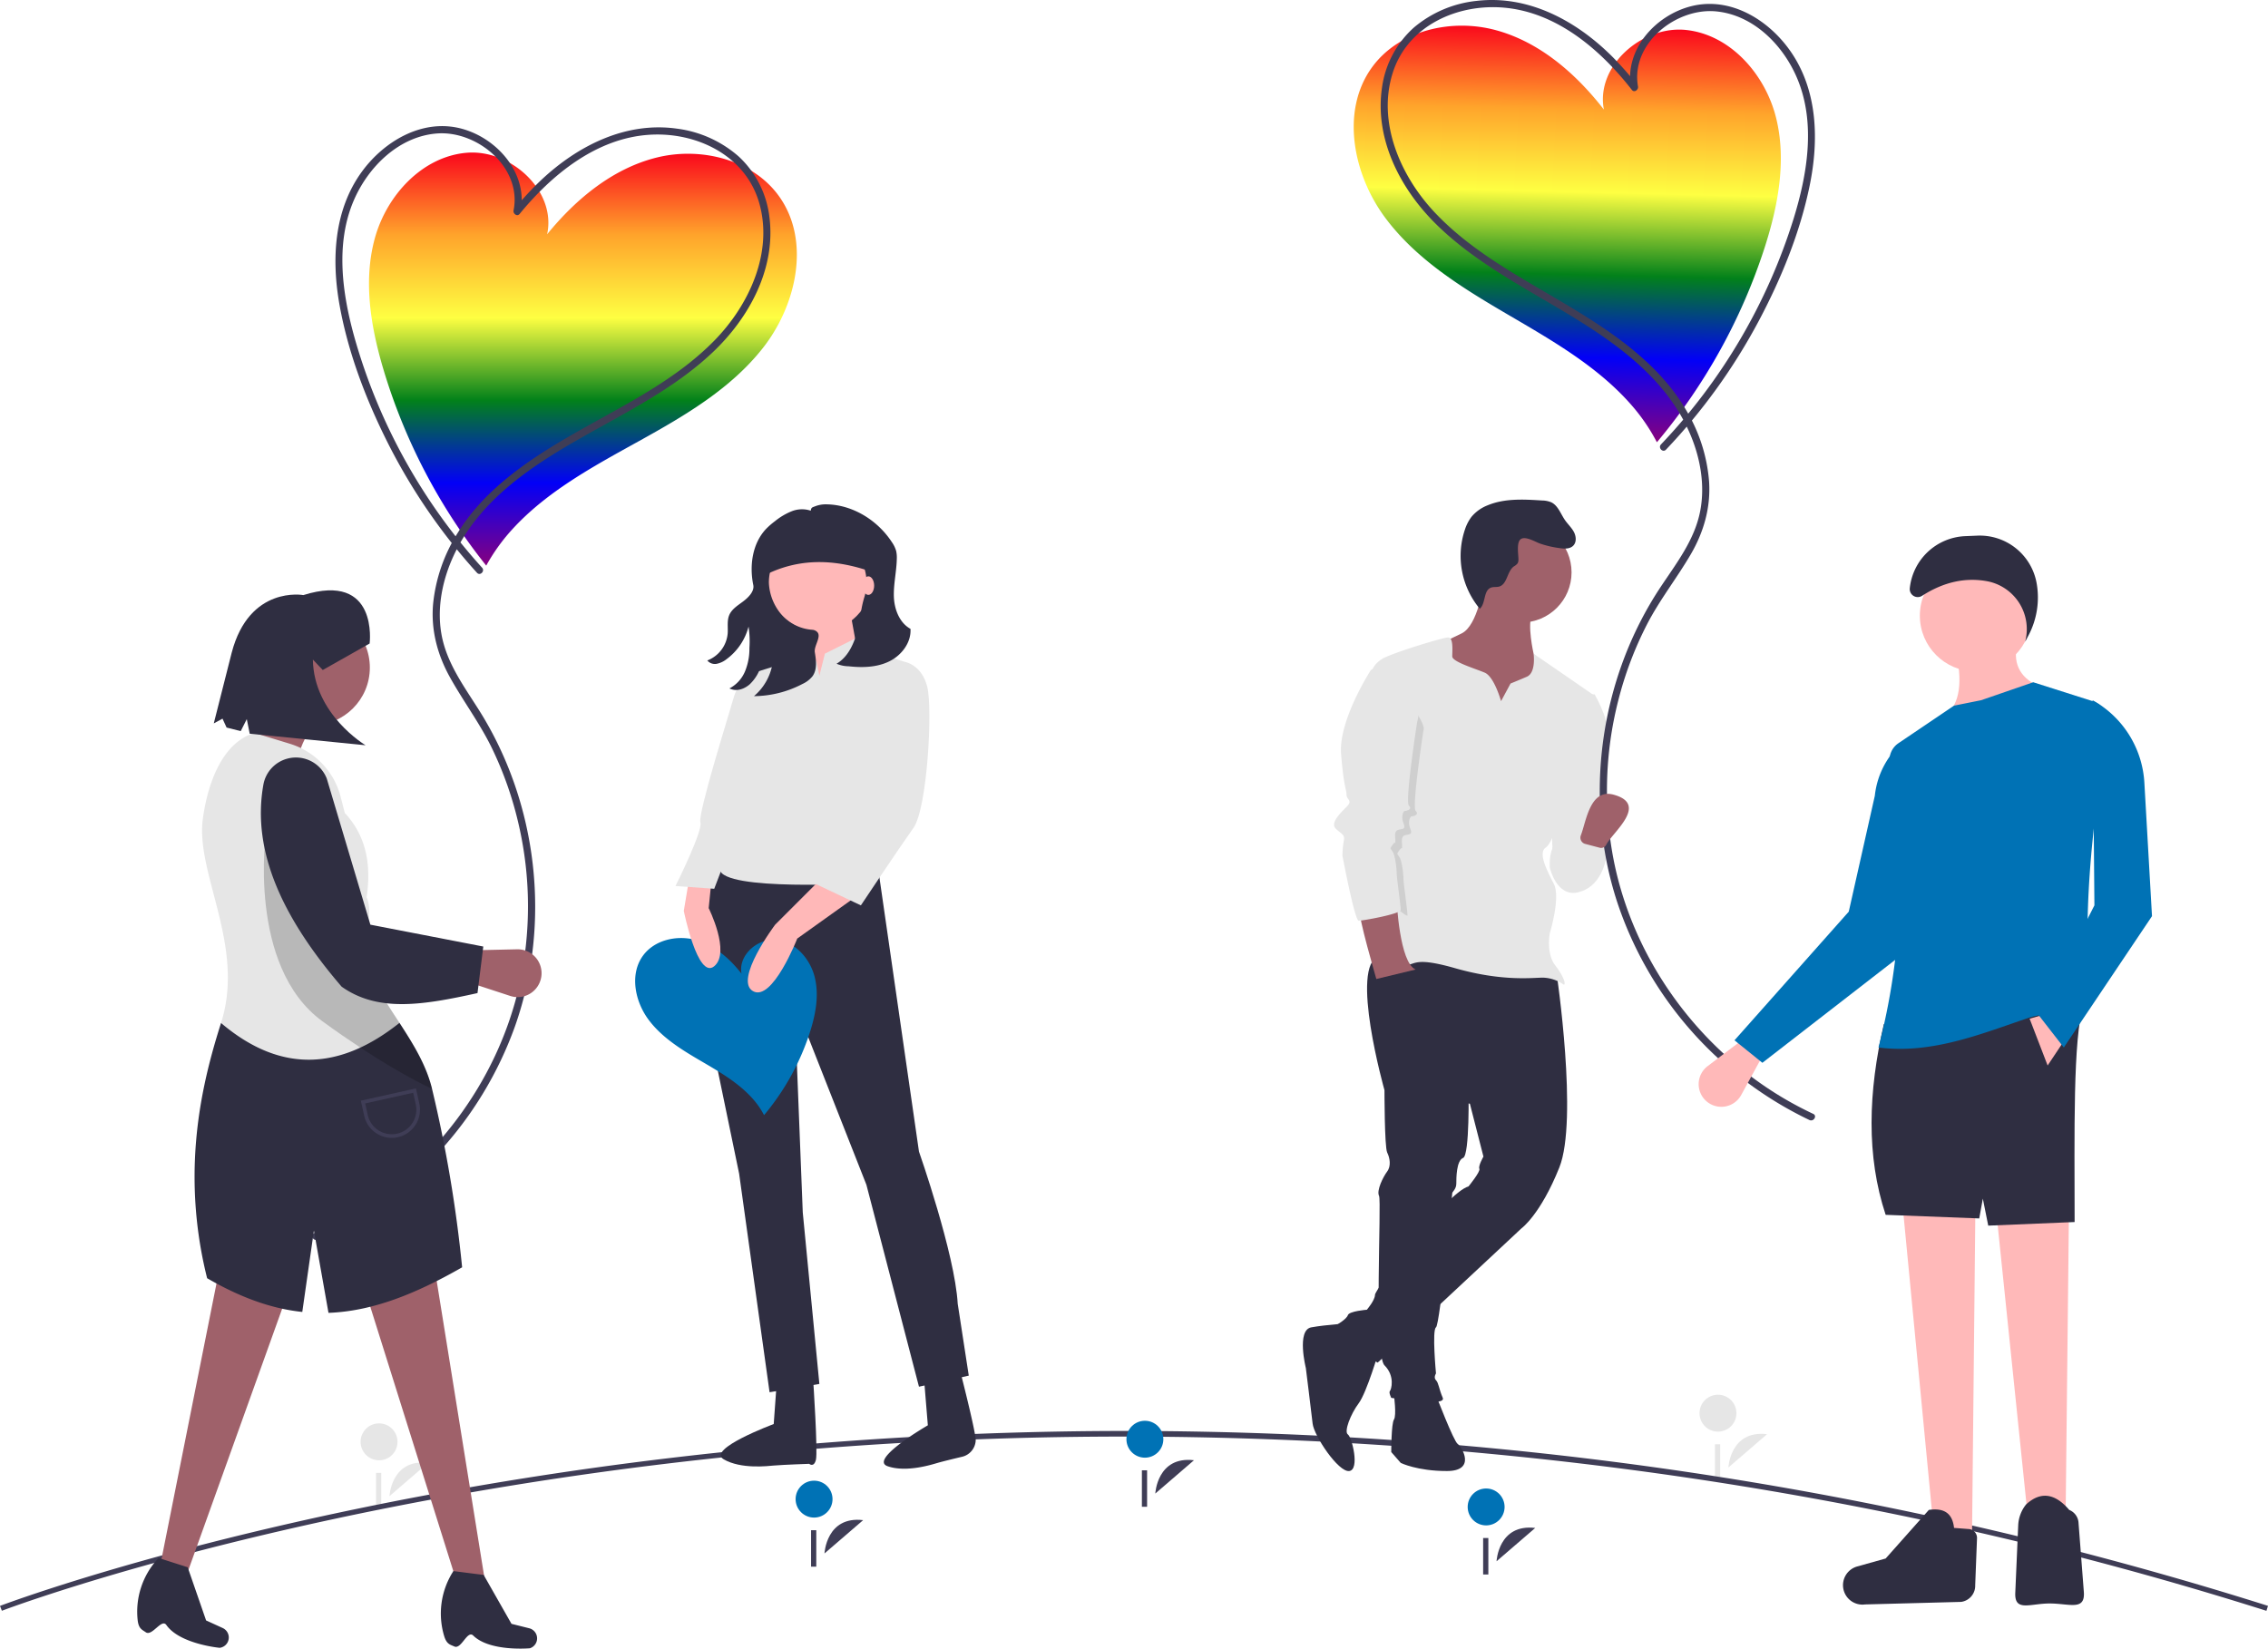 <svg id="ffa6aff0-00ba-4eb5-9366-2a4396f6f5fa" data-name="Layer 1" xmlns="http://www.w3.org/2000/svg" xmlns:xlink="http://www.w3.org/1999/xlink" width="870.661" height="633.001" viewBox="0 0 870.661 633.001"><defs><linearGradient id="aeebe0c2-b7cf-4d3f-a8d2-870d8ea6017f" x1="388.45" y1="350.669" x2="388.45" y2="192.07" gradientUnits="userSpaceOnUse"><stop offset="0" stop-color="#86007f"/><stop offset="0.2" stop-color="#0200f7"/><stop offset="0.4" stop-color="#02811a"/><stop offset="0.6" stop-color="#feff42"/><stop offset="0.8" stop-color="#ffa42b"/><stop offset="1" stop-color="#fa061c"/></linearGradient><linearGradient id="a0782f91-5da4-4298-a2b6-73a345672ee6" x1="939.26" y1="271.707" x2="939.26" y2="113.108" gradientTransform="matrix(-1, -0.024, -0.024, 1, 1709.072, 53.098)" xlink:href="#aeebe0c2-b7cf-4d3f-a8d2-870d8ea6017f"/></defs><path d="M314.181,707.956s.691-14.47,14.847-12.788" transform="translate(-164.67 -133.5)" fill="#e6e6e6"/><circle cx="145.512" cy="553.601" r="7.085" fill="#e6e6e6"/><rect x="144.359" y="565.532" width="2" height="14" fill="#e6e6e6"/><path d="M828.181,696.956s.691-14.47,14.847-12.788" transform="translate(-164.67 -133.5)" fill="#e6e6e6"/><circle cx="659.512" cy="542.601" r="7.085" fill="#e6e6e6"/><rect x="658.359" y="554.532" width="2" height="14" fill="#e6e6e6"/><path d="M1034.727,751.985C788.494,674.038,565.218,678.19,421.272,695.4,265.325,714.044,166.368,751.588,165.387,751.965l-.718-1.867c.984-.378,100.173-38.011,256.365-56.685a1486.92,1486.92,0,0,1,276.89-7.083,1444.325,1444.325,0,0,1,337.405,63.748Z" transform="translate(-164.67 -133.5)" fill="#3f3d56"/><path d="M739.181,732.956s.691-14.47,14.847-12.788" transform="translate(-164.67 -133.5)" fill="#3f3d56"/><circle cx="570.512" cy="578.601" r="7.085" fill="#0072b5"/><rect x="569.359" y="590.532" width="2" height="14" fill="#3f3d56"/><path d="M410.037,302.825c17.444-9.668,35.163-20.028,47.489-35.707,12.873-16.375,18.368-40.865,6.438-57.939-10.021-14.342-29.976-19.385-46.975-15.24s-31.229,15.953-42.281,29.517c3.617-16.671-13.966-32.768-30.96-31.291s-30.63,16.33-35.168,32.774-1.585,34.042,3.284,50.391a222.946,222.946,0,0,0,39.465,75.339,72.701,72.701,0,0,1,9.865-13.784C374.612,322.129,392.593,312.493,410.037,302.825Z" transform="translate(-164.67 -133.5)" fill="url(#aeebe0c2-b7cf-4d3f-a8d2-870d8ea6017f)"/><path d="M349.738,351.467a221.097,221.097,0,0,1-48.86-87.94c-4.786-16.975-7.59-36.275-.417-53.023,5.548-12.953,17.372-24.673,32.029-25.758,15.468-1.145,32.64,13.179,29.327,29.558-.247,1.223,1.364,2.514,2.318,1.349,12.381-15.112,29.401-29.033,49.682-30.397,18.065-1.215,37.041,7.812,42.303,26.163,5.481,19.114-3.975,39.335-17.218,52.851-14.69,14.993-33.813,24.346-51.862,34.557-17.759,10.047-35.821,21.649-46.744,39.408a62.626,62.626,0,0,0-9.367,27.191c-.858,9.979,1.639,19.414,6.469,28.115,5.131,9.242,11.476,17.668,16.11,27.211a137.738,137.738,0,0,1,10.332,29.57,139.585,139.585,0,0,1,.09,61.9c-8.515,37.143-33.358,69.833-66.422,88.639a136.707,136.707,0,0,1-12.305,6.186c-1.629.72-.219,3.111,1.4,2.395a142.448,142.448,0,0,0,75.82-82.042c13.989-39.71,8.626-85.464-13.752-121.062-5.857-9.317-12.622-18.351-14.55-29.451-1.767-10.171.409-20.781,4.704-30.06,9.197-19.871,27.427-32.788,45.841-43.449,18.409-10.658,38.075-19.888,53.676-34.671,13.888-13.16,24.134-31.937,21.729-51.609a37.776,37.776,0,0,0-11.794-23.49,44.443,44.443,0,0,0-23.758-10.716c-19.66-2.772-38.089,6.556-52.101,19.741a116.536,116.536,0,0,0-10.242,11.058l2.318,1.349c2.991-14.784-8.761-28.367-22.523-32.106-14.965-4.066-29.8,4.682-38.423,16.543-10.771,14.815-11.652,33.813-8.504,51.281,3.266,18.12,10.028,35.861,18.241,52.289a225.103,225.103,0,0,0,34.495,50.379c1.201,1.326,3.157-.64,1.961-1.961Z" transform="translate(-164.67 -133.5)" fill="#3f3d56"/><polygon points="186.338 608.116 176.44 610.925 137.551 487.083 166.088 482.163 186.338 608.116" fill="#9f616a"/><polygon points="70.169 608.828 60.381 606.73 85.701 479.822 113.234 488.792 70.169 608.828" fill="#9f616a"/><path d="M339.08,765.673c2.71,1.237,4.98-6.429,7.266-4.183,6.394,6.284,21.734,4.875,21.734,4.875A3.997,3.997,0,0,0,370.6,761.156h0a3.997,3.997,0,0,0-2.773-2.474l-6.8-1.7-10.678-18.778-11.637-1.473-.294.481a30.004,30.004,0,0,0-3.215,24.534C336.17,764.847,337.488,764.946,339.08,765.673Z" transform="translate(-164.67 -133.5)" fill="#2f2e41"/><path d="M220.622,760.209c2.438,1.711,6.071-5.411,7.908-2.784,5.138,7.347,20.477,8.765,20.477,8.765a3.997,3.997,0,0,0,3.429-4.661h0a3.997,3.997,0,0,0-2.274-2.939l-6.375-2.914-7.066-20.413-11.172-3.575-.377.419a30.004,30.004,0,0,0-7.645,23.533C217.912,758.866,219.189,759.204,220.622,760.209Z" transform="translate(-164.67 -133.5)" fill="#2f2e41"/><path d="M318.026,526.249c5.212,8.015,10.264,16.11,12.499,25.322a509.628,509.628,0,0,1,11.55,68.517c-18.108,10.389-33.818,16.353-49.164,17.381-.714.048-1.426.081-2.138.107L285.178,605.993l-4.463,31.235c-2.21-.235-4.423-.57-6.647-1.018-9.62-1.93-19.415-5.873-29.882-11.928a159.719,159.719,0,0,1-4.677-45.69c.86-20.562,5.509-38.167,10.012-52.304Z" transform="translate(-164.67 -133.5)" fill="#2f2e41"/><path d="M279.589,433.128l-24.6-8.364c8.899-8.712,12.534-18.278,8.856-29.028l27.552,4.92C284.859,413.256,276.299,420.844,279.589,433.128Z" transform="translate(-164.67 -133.5)" fill="#9f616a"/><path d="M318.026,526.249c-22.378,17.801-45.16,19.853-68.505.041,9.411-29.546-9.788-57.33-6.992-78.305,1.745-13.086,7.187-29.294,19.842-33.063l13.592,4.153a28.791,28.791,0,0,1,19.471,20.331l1.608,6.257c7.782,8.278,10.375,19.157,8.355,32.364,1.706,3.747.923,8.474.14,13.207-.741,4.503-1.482,9.012-.084,12.683,3.009,7.891,7.856,15.079,12.573,22.332" transform="translate(-164.67 -133.5)" fill="#e6e6e6"/><circle cx="119.839" cy="256.332" r="22.14" fill="#9f616a"/><path d="M360.535,515.893l-15.51-5.077,1.131-12.446,17.03-.378a9.179,9.179,0,0,1,9.271,10.609v0A9.179,9.179,0,0,1,360.535,515.893Z" transform="translate(-164.67 -133.5)" fill="#9f616a"/><path d="M330.525,551.571c-6.411-3.006-21.003-10.585-42.082-25.945-29.029-21.156-21.646-72.817-21.646-72.817l38.74,38.425c-.741,4.503-1.482,9.012-.084,12.683C311.788,520.529,326.267,534.022,330.525,551.571Z" transform="translate(-164.67 -133.5)" opacity="0.2"/><path d="M347.978,514.801c-21.004,4.654-38.187,7.444-52.153-2.46C273.676,486.582,261.088,460.721,265.8,434.679a12.627,12.627,0,0,1,9.165-9.888h0a12.701,12.701,0,0,1,15.153,7.663l16.734,56.082,43.347,8.39Z" transform="translate(-164.67 -133.5)" fill="#2f2e41"/><path d="M315.059,570.396a10.856,10.856,0,0,1-10.578-8.487l-1.289-5.802,21.158-4.7,1.288,5.801a10.838,10.838,0,0,1-8.229,12.93h0A10.852,10.852,0,0,1,315.059,570.396Zm-10.198-13.227.986,4.437a9.438,9.438,0,0,0,18.427-4.095l-.985-4.436Z" transform="translate(-164.67 -133.5)" fill="#3f3d56"/><path d="M306.568,380.578s3.554-27.661-25.446-18.59c0,0-20.712-3.8-27.505,22.108l-6.878,27.158,3.352-1.824,1.563,3.416,5.432,1.376,2.324-4.613,1.124,5.602,44.488,4.435s-19.925-11.784-20.241-32.903l3.795,4.011Z" transform="translate(-164.67 -133.5)" fill="#2f2e41"/><polygon points="290.65 213.266 340.172 213.266 334.297 265.31 290.65 264.226 290.65 213.266" fill="#2f2e41"/><path d="M440.981,464.13c-14.87,5.311-5.311,58.417-5.311,58.417L448.416,584.15l11.683,83.908,19.118-3.186-6.373-65.852L469.658,518.298l27.615,70.1,20.18,77.535,19.118-4.248-4.249-27.615c-1.062-19.118-14.87-58.417-14.87-58.417l-15.932-110.461Z" transform="translate(-164.67 -133.5)" fill="#2f2e41"/><path d="M532.234,655.82s7.177,27.644,6.993,30.825l-.006.095a6.774,6.774,0,0,1-5.243,6.101c-3.049.722-7.078,1.698-9.236,2.31-2.044.579-12.035,3.86-19.335,1.31s15.451-15.703,15.451-15.703L518.732,654.906Z" transform="translate(-164.67 -133.5)" fill="#2f2e41"/><path d="M476.84,663.348s1.84,27.579,1.051,30.667-2.584,1.533-2.584,1.533-9.713.328-13.615.657c-2.117.178-12.551,1.489-19.229-2.409s19.229-13.523,19.229-13.523l1.791-24.719Z" transform="translate(-164.67 -133.5)" fill="#2f2e41"/><circle cx="314.547" cy="222.294" r="20.18" fill="#ffb8b8"/><polygon points="308.175 236.101 312.423 265.841 330.479 257.344 326.23 233.977 308.175 236.101" fill="#ffb8b8"/><path d="M478.155,387.657l-3.554-5.758-3.881,4.695-16.994,5.311-4.249,25.491c-1.062,6.373,2.124,18.056,2.124,18.056s-11.683,23.367-10.621,31.864S496.211,472.627,496.211,472.627l15.932-84.97-13.808-4.248-4.248-5.311-12.745,6.373-2.124,8.497Z" transform="translate(-164.67 -133.5)" fill="#e6e6e6"/><path d="M502.72,340.488h0a6.277,6.277,0,0,0-6.277-6.277H466.18a7.945,7.945,0,0,0-7.945,7.945v12.199c14.499-7.343,29.385-6.052,44.485,0Z" transform="translate(-164.67 -133.5)" fill="#2f2e41"/><path d="M433.515,540.739c-7.317-4.286-14.745-8.868-19.826-15.658-5.306-7.09-7.395-17.556-2.152-24.693,4.404-5.995,12.938-7.937,20.121-6.004s13.113,7.097,17.674,12.974c-1.369-7.123,6.267-13.787,13.476-12.988s12.855,7.251,14.618,14.286.33,14.486-1.905,21.386a94.794,94.794,0,0,1-17.536,31.626,30.912,30.912,0,0,0-4.054-5.959C448.378,549.302,440.832,545.025,433.515,540.739Z" transform="translate(-164.67 -133.5)" fill="#0072b5"/><path d="M480.279,470.503,462.223,488.559s-15.932,21.242-8.497,25.491,16.994-20.18,16.994-20.18l22.305-15.932Z" transform="translate(-164.67 -133.5)" fill="#ffb8b8"/><path d="M437.794,471.565l-1.062,10.621s8.497,16.994,2.124,22.305S427.173,483.248,427.173,483.248l2.124-12.745Z" transform="translate(-164.67 -133.5)" fill="#ffb8b8"/><path d="M501.522,416.335,496.211,447.136,474.969,471.565l20.18,9.559s14.87-22.305,20.18-29.739,7.435-45.671,5.311-54.168-8.497-9.559-8.497-9.559l-3.186,2.124Z" transform="translate(-164.67 -133.5)" fill="#e6e6e6"/><path d="M455.85,430.142l-8.497,22.305-8.497,22.305-14.87-1.062s10.621-21.242,9.559-24.429,10.621-40.361,12.745-47.796,7.435-9.559,7.435-9.559l8.497,2.124Z" transform="translate(-164.67 -133.5)" fill="#e6e6e6"/><path d="M505.991,387.464c-4.759,2.309-10.289,2.437-15.547,1.858a12.16,12.16,0,0,1-4.633-.981c4.19-2.428,6.455-7.177,7.792-11.832a49.923,49.923,0,0,0,1.522-7.392,37.624,37.624,0,0,1,1.365-6.354,18.749,18.749,0,1,0-36.657-5.564,20.094,20.094,0,0,0,3.346,10.304,17.38,17.38,0,0,0,13.237,7.802,2.929,2.929,0,0,1,1.964.844c1.767,1.773-1.318,5.342-.908,7.811.519,3.122.957,6.624-.894,9.192a10.554,10.554,0,0,1-3.825,2.945,40.741,40.741,0,0,1-18.647,4.696,20.912,20.912,0,0,0,7.093-12.312,20.063,20.063,0,0,0-2.518-13.678,37.022,37.022,0,0,1-1.784,14.051,16.19,16.19,0,0,1-4.458,7.428c-2.226,1.897-5.121,2.83-7.747,1.543a13.071,13.071,0,0,0,6.018-6.627,22.829,22.829,0,0,0,1.655-8.927,36.561,36.561,0,0,0-.338-8.173,22.535,22.535,0,0,1-8.401,12.465,8.948,8.948,0,0,1-3.789,1.804,3.768,3.768,0,0,1-3.636-1.279,12.244,12.244,0,0,0,7.811-10.288c.19-2.404-.329-4.941.617-7.159.983-2.306,3.296-3.691,5.298-5.199s4.422-3.879,3.918-6.334c-1.551-7.553-.318-16.103,5.037-21.651a28.987,28.987,0,0,1,3.249-2.813,24.863,24.863,0,0,1,6.427-3.827,10.708,10.708,0,0,1,7.349-.234c.201-1.286.543-1.235,1.591-1.655a11.231,11.231,0,0,1,4.279-.787c10.133.094,19.754,6.059,25.288,14.539a11.381,11.381,0,0,1,1.628,3.369,11.217,11.217,0,0,1,.252,2.959c-.093,4.854-1.27,9.658-1.128,14.511.141,4.853,2.122,10.099,6.378,12.436C514.533,380.237,510.75,385.154,505.991,387.464Z" transform="translate(-164.67 -133.5)" fill="#2f2e41"/><ellipse cx="333.352" cy="224.849" rx="2.226" ry="3.561" fill="#ffb8b8"/><path d="M608.181,706.956s.691-14.47,14.847-12.788" transform="translate(-164.67 -133.5)" fill="#3f3d56"/><circle cx="439.512" cy="552.601" r="7.085" fill="#0072b5"/><rect x="438.359" y="564.532" width="2" height="14" fill="#3f3d56"/><path d="M481.181,729.956s.691-14.47,14.847-12.788" transform="translate(-164.67 -133.5)" fill="#3f3d56"/><circle cx="312.512" cy="575.601" r="7.085" fill="#0072b5"/><rect x="311.359" y="587.532" width="2" height="14" fill="#3f3d56"/><path d="M694.072,651.993s-4.684,16.133-7.806,20.297-5.725,10.929-4.163,11.97,4.684,13.531.52,14.052-13.531-13.531-14.052-18.215-2.602-21.338-2.602-21.338-3.643-14.572,2.082-15.613,14.572-1.561,14.572-1.561Z" transform="translate(-164.67 -133.5)" fill="#2f2e41"/><path d="M715.93,669.168s6.766,17.695,8.327,18.735,7.286,10.409-4.163,10.409-17.695-3.123-17.695-3.123l-3.643-4.163s0-10.929,1.041-12.49,0-9.368,0-9.368Z" transform="translate(-164.67 -133.5)" fill="#2f2e41"/><path d="M762.249,507.314s8.327,56.206,1.041,74.422-14.572,23.419-14.572,23.419l-55.166,51.523s-17.174-8.847-15.613-14.572c0,0,3.643-2.082,4.163-3.643s7.286-2.082,7.286-2.082,3.123-3.643,3.123-5.725,27.062-39.032,35.91-41.634c0,0,4.684-5.725,4.163-6.766s1.561-4.684,1.561-4.684l-5.204-20.297-32.787-5.204s-13.531-47.88-2.082-51.523S762.249,507.314,762.249,507.314Z" transform="translate(-164.67 -133.5)" fill="#2f2e41"/><path d="M697.195,543.744l-1.041,8.327s0,21.858,1.041,23.94,1.561,5.204,0,7.286-4.163,7.286-3.123,9.368-2.082,60.89,2.082,65.054,2.602,9.368,2.082,9.888.52,2.602.52,2.602,21.338,3.643,19.776,0-1.561-5.725-2.602-6.766,0-2.602,0-2.602-1.561-16.654,0-17.695,6.245-51.002,6.245-51.523,1.561-1.561,1.561-3.643,0-8.847,2.602-9.888,2.082-26.542,2.082-26.542Z" transform="translate(-164.67 -133.5)" fill="#2f2e41"/><path d="M734.145,357.95s-2.082,15.613-8.327,18.735-10.409,4.684-10.409,4.684l5.204,18.215,2.082,15.613h23.94l13.011-10.409-4.163-17.174-2.082-3.123s-2.602-11.449-.52-15.092S734.145,357.95,734.145,357.95Z" transform="translate(-164.67 -133.5)" fill="#9f616a"/><path d="M744.554,395.942l-3.643,6.766s-2.602-9.368-6.245-10.929-12.49-4.163-12.49-6.245.52-7.286-1.561-7.286-22.378,6.245-25.501,8.327-3.643,4.163-3.643,4.163l5.725,59.849S688.868,478.69,691.47,489.619s4.684,12.49,10.929,14.052,2.602-3.643,20.817,1.561,29.665,3.643,33.828,3.643a14.563,14.563,0,0,1,7.806,2.602c1.041.52.52-2.602-3.123-7.286s-2.082-12.49-2.082-12.49,4.163-13.531,1.561-18.735-6.245-11.97-3.123-14.052,7.286-17.695,7.286-17.695l11.449-40.594-23.419-16.133s1.041,7.286-2.602,8.847S744.554,395.942,744.554,395.942Z" transform="translate(-164.67 -133.5)" fill="#e6e6e6"/><path d="M773.698,400.105h3.123s5.204,8.847,5.204,15.092-2.602,41.634-2.602,41.634l-15.092,15.613-3.643-11.97L759.646,433.933Z" transform="translate(-164.67 -133.5)" fill="#e6e6e6"/><path d="M765.371,455.271s17.174-4.684,16.654,2.602-3.123,16.133-11.449,18.215-10.929-9.368-10.929-9.368S758.606,456.312,765.371,455.271Z" transform="translate(-164.67 -133.5)" fill="#e6e6e6"/><path d="M700.838,479.21s1.041,23.94,7.286,26.542l-15.092,3.643s-7.286-24.981-6.245-26.022S700.838,479.21,700.838,479.21Z" transform="translate(-164.67 -133.5)" fill="#9f616a"/><path d="M696.935,397.763l-3.383-4.944s-12.49,19.256-11.449,32.267,2.082,13.531,2.082,15.613,2.602,2.082,0,4.684-6.245,6.245-4.163,8.327,3.643,2.082,3.123,4.684a34.411,34.411,0,0,0-.52,5.725s4.424,8.587,5.985,8.587,16.394,13.791,16.394,12.23-1.561-12.49-1.561-14.052-.52-6.766-1.561-8.327-1.041-1.041,0-2.602,1.041,0,1.041-1.561-.52-3.643,1.041-4.163,3.123,0,2.082-2.602,0-4.684.52-4.684,3.123-.52,1.561-2.082,3.123-31.746,3.123-31.746S710.466,405.57,696.935,397.763Z" transform="translate(-164.67 -133.5)" opacity="0.1"/><path d="M699.797,386.574l-8.847,4.163s-12.49,19.256-11.449,32.267,2.082,13.531,2.082,15.613,2.602,2.082,0,4.684-6.245,6.245-4.163,8.327,3.643,2.082,3.123,4.684a34.411,34.411,0,0,0-.52,5.725s4.684,24.981,6.245,24.981,16.133-2.602,16.133-4.163-1.561-12.49-1.561-14.052-.52-6.766-1.561-8.327-1.041-1.041,0-2.602,1.041,0,1.041-1.561-.52-3.643,1.041-4.163,3.123,0,2.082-2.602,0-4.684.52-4.684,3.123-.52,1.561-2.082,3.123-31.746,3.123-31.746S713.328,394.38,699.797,386.574Z" transform="translate(-164.67 -133.5)" fill="#e6e6e6"/><circle cx="584.048" cy="219.767" r="19.256" fill="#9f616a"/><path d="M755.793,342.176a37.935,37.935,0,0,0,7.403,1.748c1.896.296,4.116.447,5.449-.934,1.308-1.355,1.096-3.616.204-5.275s-2.321-2.96-3.394-4.508c-1.686-2.436-2.682-5.665-5.378-6.892a9.893,9.893,0,0,0-3.5-.654c-6.997-.446-14.28-.848-20.76,1.83a15.28,15.28,0,0,0-6.266,4.458,16.639,16.639,0,0,0-2.505,4.857,31.695,31.695,0,0,0,5.702,30.435c2.362-2.128,1.335-7.044,4.323-8.128.98-.356,2.089-.108,3.093-.39,3.156-.885,2.997-5.762,5.625-7.722a5.017,5.017,0,0,0,1.496-1.229,3.058,3.058,0,0,0,.291-1.55c.019-1.827-.839-6.468.904-7.72C750.253,339.226,754.088,341.561,755.793,342.176Z" transform="translate(-164.67 -133.5)" fill="#2f2e41"/><path d="M743.179,254.079c-17.21-10.08-34.678-20.858-46.628-36.825-12.48-16.676-17.392-41.29-5.06-58.076,10.359-14.1,30.428-18.667,47.323-14.12s30.841,16.691,41.568,30.513c-3.22-16.752,14.74-32.427,31.695-30.547s30.234,17.053,34.38,33.6.776,34.07-4.48,50.299a222.946,222.946,0,0,1-41.243,74.381,72.701,72.701,0,0,0-9.535-14.014C778.135,274.219,760.388,264.159,743.179,254.079Z" transform="translate(-164.67 -133.5)" fill="url(#a0782f91-5da4-4298-a2b6-73a345672ee6)"/><path d="M802.306,304.139a221.096,221.096,0,0,0,50.935-86.755c5.188-16.857,8.449-36.085,1.676-52.998-5.239-13.081-16.781-25.079-31.409-26.511-15.437-1.512-32.944,12.4-30.02,28.853.218,1.229-1.423,2.481-2.349,1.294-12.019-15.402-28.703-29.723-48.946-31.569-18.031-1.644-37.216,6.93-42.912,25.151-5.933,18.978,3.04,39.418,15.958,53.245,14.33,15.338,33.225,25.142,51.027,35.779,17.515,10.466,35.297,22.493,45.795,40.507a62.626,62.626,0,0,1,8.719,27.406c.621,9.996-2.099,19.369-7.135,27.954-5.349,9.118-11.893,17.391-16.752,26.821A137.737,137.737,0,0,0,785.861,402.632a139.585,139.585,0,0,0-1.56,61.881c7.63,37.334,31.69,70.606,64.298,90.192a136.706,136.706,0,0,0,12.155,6.477c1.611.759.145,3.115-1.456,2.361a142.448,142.448,0,0,1-73.85-83.819c-13.041-40.031-6.594-85.645,16.623-120.701,6.076-9.175,13.054-18.046,15.246-29.097,2.008-10.126.084-20.785-3.989-30.163-8.723-20.084-26.641-33.431-44.796-44.526-18.151-11.092-37.592-20.787-52.837-35.936-13.572-13.486-23.369-32.501-20.497-52.11a37.776,37.776,0,0,1,12.349-23.204,44.443,44.443,0,0,1,24.006-10.149c19.72-2.304,37.922,7.459,51.618,20.973a116.534,116.534,0,0,1,9.977,11.298l-2.349,1.294c-2.639-14.851,9.433-28.151,23.279-31.562,15.057-3.71,29.68,5.389,38.02,17.451,10.417,15.066,10.846,34.081,7.284,51.469-3.696,18.038-10.877,35.613-19.478,51.841a225.103,225.103,0,0,1-35.681,49.545c-1.232,1.297-3.141-.715-1.914-2.007Z" transform="translate(-164.67 -133.5)" fill="#3f3d56"/><path d="M778.767,458.988a2.181,2.181,0,0,0,2.509-1.132c2.392-4.782,16.458-15.536,2.831-19.238C775,436.143,773.57,449.085,771.544,454.218a2.479,2.479,0,0,0,1.676,3.31Z" transform="translate(-164.67 -133.5)" fill="#9f616a"/><path d="M819.787,556.356l0,0a8.694,8.694,0,0,0,13.311-2.417l9.17-16.8-6.935-5.749L820.216,542.843A8.694,8.694,0,0,0,819.787,556.356Z" transform="translate(-164.67 -133.5)" fill="#ffb9b9"/><path d="M830.523,532.931l10.708,8.636,58.376-45.25-3.454-78.756h0a31.806,31.806,0,0,0-11.76,21.487l-10.002,44.489Z" transform="translate(-164.67 -133.5)" fill="#0072b5"/><polygon points="778.461 582.505 792.969 582.505 794.351 455.39 765.335 455.39 778.461 582.505" fill="#ffb9b9"/><polygon points="742.537 589.414 757.045 589.414 758.427 454.008 729.411 452.626 742.537 589.414" fill="#ffb9b9"/><path d="M888.554,599.943l35.924,1.382,1.382-7.599,2.073,10.363,33.161-1.382c-.006-33.6-.723-70.727,3.454-83.592l-76.684,7.599C881.824,552.746,881.08,577.408,888.554,599.943Z" transform="translate(-164.67 -133.5)" fill="#2f2e41"/><path d="M951.485,749.166h0c7.755,0,13.835,3.011,13.128-4.712L962.605,718.341a5.708,5.708,0,0,0-3.585-5.1h0q-8.29-9.718-16.58-2.073h0a13.758,13.758,0,0,0-2.996,7.872l-1.125,25.934C937.931,752.513,943.937,749.166,951.485,749.166Z" transform="translate(-164.67 -133.5)" fill="#2f2e41"/><path d="M880.667,749.532l36.872-.976a6.25,6.25,0,0,0,5.388-6.38l.695-18.018a3.411,3.411,0,0,0-3.145-3.571l-5.67-.436c-.672-6.169-4.428-7.666-9.672-6.908l-16.58,18.653-10.926,3.059a7.463,7.463,0,0,0-5.368,8.293v0A7.463,7.463,0,0,0,880.667,749.532Z" transform="translate(-164.67 -133.5)" fill="#2f2e41"/><circle cx="758.427" cy="236.392" r="21.416" fill="#ffb9b9"/><path d="M912.043,407.888l36.615-10.363c-8.189-3.185-11.35-8.742-9.672-16.58H914.806C917.915,392.753,917.927,402.389,912.043,407.888Z" transform="translate(-164.67 -133.5)" fill="#ffb9b9"/><path d="M885.791,535.694c20.664,2.641,39.702-5.36,57.686-11.399,8.119-2.726,16.297.12,23.834-4.49-3.259-32.102-.095-68.261,6.828-106.795a9.131,9.131,0,0,0-6.208-10.326l-22.727-7.231L925.169,402.361l-10.363,2.073-21.339,14.418a7.801,7.801,0,0,0-3.321,7.793A255.765,255.765,0,0,1,885.791,535.694Z" transform="translate(-164.67 -133.5)" fill="#0072b5"/><polygon points="779.152 391.141 786.061 409.103 792.969 398.74 783.988 389.759 779.152 391.141" fill="#ffb9b9"/><path d="M902.545,362.255c8.327-5.344,16.631-7.105,24.914-5.601a18.709,18.709,0,0,1,14.687,23.054l-.052.201,1.238-2.327a31.251,31.251,0,0,0,3.182-20.143v0a22.171,22.171,0,0,0-22.753-18.276l-4.66.194A22.336,22.336,0,0,0,897.814,359.375v0A3.069,3.069,0,0,0,902.545,362.255Z" transform="translate(-164.67 -133.5)" fill="#2f2e41"/><path d="M947.276,523.259l9.672,12.435,33.851-50.432L987.872,434.027a38.754,38.754,0,0,0-19.87-31.666h0l.691,78.756Z" transform="translate(-164.67 -133.5)" fill="#0072b5"/></svg>